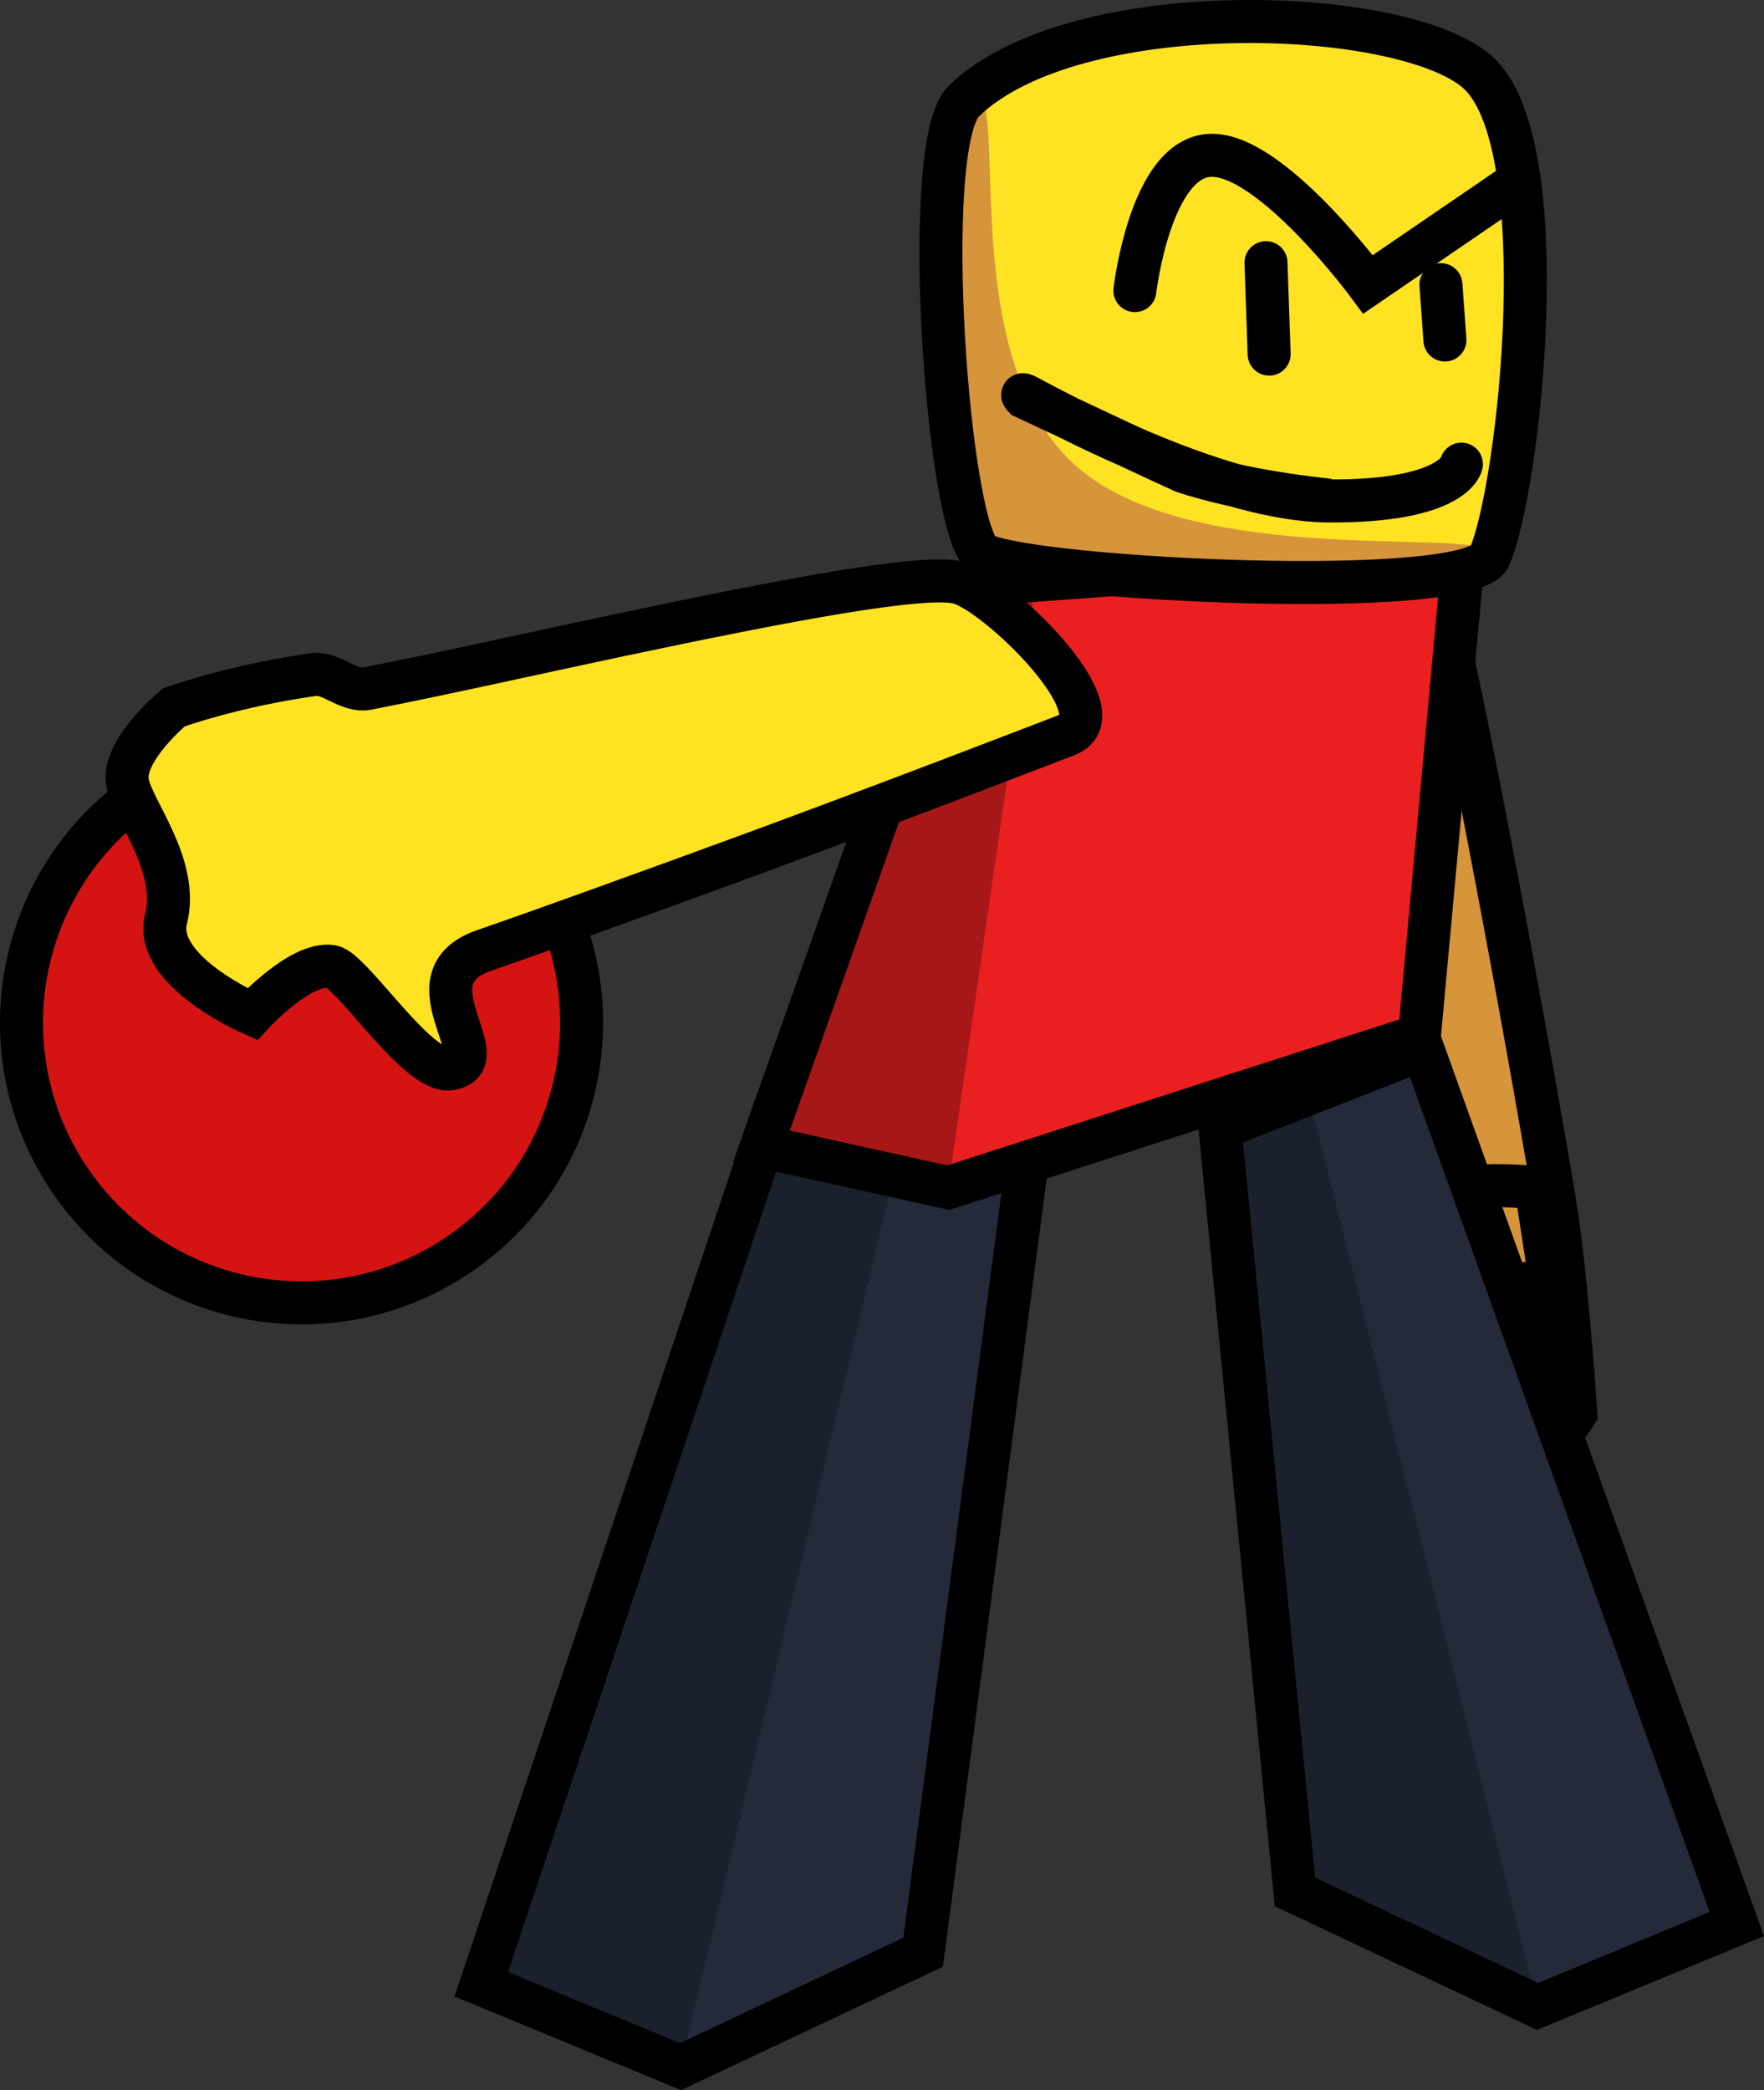 <svg version="1.1" xmlns="http://www.w3.org/2000/svg" xmlns:xlink="http://www.w3.org/1999/xlink" width="328.129" height="388.666" viewBox="0,0,328.129,388.666"><rect x="0" y="0" width="328.129" height="388.666" fill="#333333" stroke="none"/><g transform="translate(-91.166,16.293)"><g data-paper-data="{&quot;isPaintingLayer&quot;:true}" fill-rule="nonzero" stroke-width="8" stroke-linejoin="miter" stroke-miterlimit="10" stroke-dasharray="" stroke-dashoffset="0" style="mix-blend-mode: normal"><g fill="#d6943b" stroke="#000000" stroke-linecap="round"><g><path d="M360.765,103.573c2.261,9.614 7.109,34.198 11.987,60.669c2.616,14.192 5.24,28.926 7.479,42.186c2.353,13.934 4.057,40.114 4.057,40.114c0,0 -9.908,15.281 -18.175,11.647c-8.524,-3.747 -18.886,2.479 -23.6,2.575c-5.547,0.113 -11.245,-9.791 -11.245,-9.791c0,0 -1.935,-10.537 -1.529,-24.119c0.089,-2.975 3.896,-5.206 3.811,-8.504c-0.349,-13.603 -1.114,-29.808 -1.74,-45.258c-1.075,-26.536 -1.738,-50.843 0.83,-55.912c3.131,-6.179 25.935,-22.923 28.125,-13.608z" data-paper-data="{&quot;index&quot;:null}"/><path d="M379.076,227.99l-46.684,-5.268"/></g><path d="M379.593,222.15c0,0 -22.19,1.47 -27.578,-1.27c-5.388,-2.74 -8.62,-7.478 -0.324,-12.921c8.296,-5.443 25.196,-3.397 25.196,-3.397z"/></g><g stroke-linecap="round"><path d="M234.342,192.55l48.352,3.734l-19.813,150.435l-45.131,21.281l-37.058,-15.324z" fill="#242a3a" stroke="none"/><path d="M234.342,192.55l24.429,4.082l-41.021,171.369l-37.058,-15.324z" fill="#1b202d" stroke="none"/><path d="M234.342,192.55l48.352,3.734l-19.813,150.435l-45.131,21.281l-37.058,-15.324z" fill="none" stroke="#000000"/></g><g stroke-linecap="round"><path d="M414.241,341.088l-37.058,15.324l-45.131,-21.281l-13.943,-141.996l37.711,-14.742z" data-paper-data="{&quot;index&quot;:null}" fill="#242a3a" stroke="none"/><path d="M377.183,356.412l-45.131,-21.281l-13.943,-141.996l16.981,-3.729z" data-paper-data="{&quot;index&quot;:null}" fill="#1b202d" stroke="none"/><path d="M414.241,341.473l-37.058,15.324l-45.131,-21.281l-13.943,-141.996l37.711,-14.742z" data-paper-data="{&quot;index&quot;:null}" fill="none" stroke="#000000"/></g><g><path d="M116.355,131.948c23.159,-17.069 55.769,-12.132 72.838,11.027c17.069,23.159 12.132,55.769 -11.027,72.838c-23.159,17.069 -55.769,12.132 -72.838,-11.027c-17.069,-23.159 -12.132,-55.769 11.027,-72.838z" fill="#d61313" stroke="#000000" stroke-linecap="butt"/><path d="M136.843,139.104c0,0 6.849,-2.027 10.259,-2.283c3.156,-0.237 9.499,0.798 9.499,0.798" fill="none" stroke="#ffffff" stroke-linecap="round"/></g><g stroke-linecap="round"><path d="M269.705,92.614l93.799,-6.766l-8.303,90.416l-87.648,28.293l-34.752,-7.688z" fill="#ea2020" stroke="none"/><path d="M269.705,92.615l14.247,-1.65l-16.4,113.593l-34.752,-7.688z" fill="#a71717" stroke="none"/><path d="M269.705,92.614l93.799,-6.766l-8.303,90.416l-87.648,28.293l-34.752,-7.688z" fill="none" stroke="#000000"/></g><path d="M223.537,145.265c-14.215,5.166 -29.143,10.61 -42.409,15.218c-14.772,5.131 3.092,20.691 -6.318,21.975c-6.015,0.821 -18.308,-18.517 -21.993,-19.045c-5.821,-0.833 -14.717,8.877 -14.717,8.877c0,0 -18.498,-8 -16.054,-17.69c2.52,-9.991 -6.18,-20.153 -7.152,-25.28c-1.144,-6.033 8.616,-14.073 8.616,-14.073c0,0 11.142,-4.05 26.038,-6.106c3.263,-0.45 6.398,3.294 9.981,2.595c14.149,-2.76 31.124,-6.596 47.212,-9.993c29.583,-6.246 56.868,-11.53 63.021,-9.614c7.319,2.28 29.786,24.084 20.025,28.187c0,0 -37.3,14.427 -66.25,24.948z" data-paper-data="{&quot;index&quot;:null}" fill="#ffe323" stroke="#000000" stroke-linecap="round"/><g stroke-linecap="round"><path d="M273.998,86.786c-6.432,-3.236 -11.912,-76.16 -3.562,-84.266c20.501,-19.9 81.398,-17.683 95.464,-5.502c14.991,12.982 7.961,77.165 2.369,90.151c-3.619,8.403 -84.944,4.31 -94.271,-0.383z" fill="#ffe323" stroke="none"/><path d="M273.998,86.786c-6.432,-3.236 -11.912,-76.16 -3.562,-84.266c10.478,-10.171 -3.304,43.978 19.634,66.668c21.943,21.705 80.932,11.631 78.198,17.98c-3.619,8.403 -84.944,4.31 -94.271,-0.383z" fill="#d6943b" stroke="none"/><path d="M273.998,86.786c-6.432,-3.236 -11.912,-76.16 -3.562,-84.266c20.501,-19.9 81.398,-17.683 95.464,-5.502c14.991,12.982 7.961,77.165 2.369,90.151c-3.619,8.403 -84.944,4.31 -94.271,-0.383z" fill="none" stroke="#000000"/></g><path d="M302.27,37.749c0,0 2.869,-24.864 14.128,-25.165c11.259,-0.301 29.246,24.007 29.246,24.007l26.471,-18.089" fill="none" stroke="#000000" stroke-linecap="round"/><g fill="none" stroke="#000000" stroke-linecap="round"><path d="M326.656,32.551l0.59,17.007"/><path d="M359.941,46.93l-0.742,-10.282"/></g><path d="M363.011,70.017c0,0 -1.375,6.984 -24.718,6.844c-19.478,-0.117 -47.746,-14.973 -55.95,-19.396c-1.628,-0.878 -0.661,0.085 -0.661,0.085c0,0 29.096,13.656 29.37,13.749c11.497,3.911 26.726,5.333 26.726,5.333" fill="#ffffff" stroke="#000000" stroke-linecap="round"/></g></g></svg>